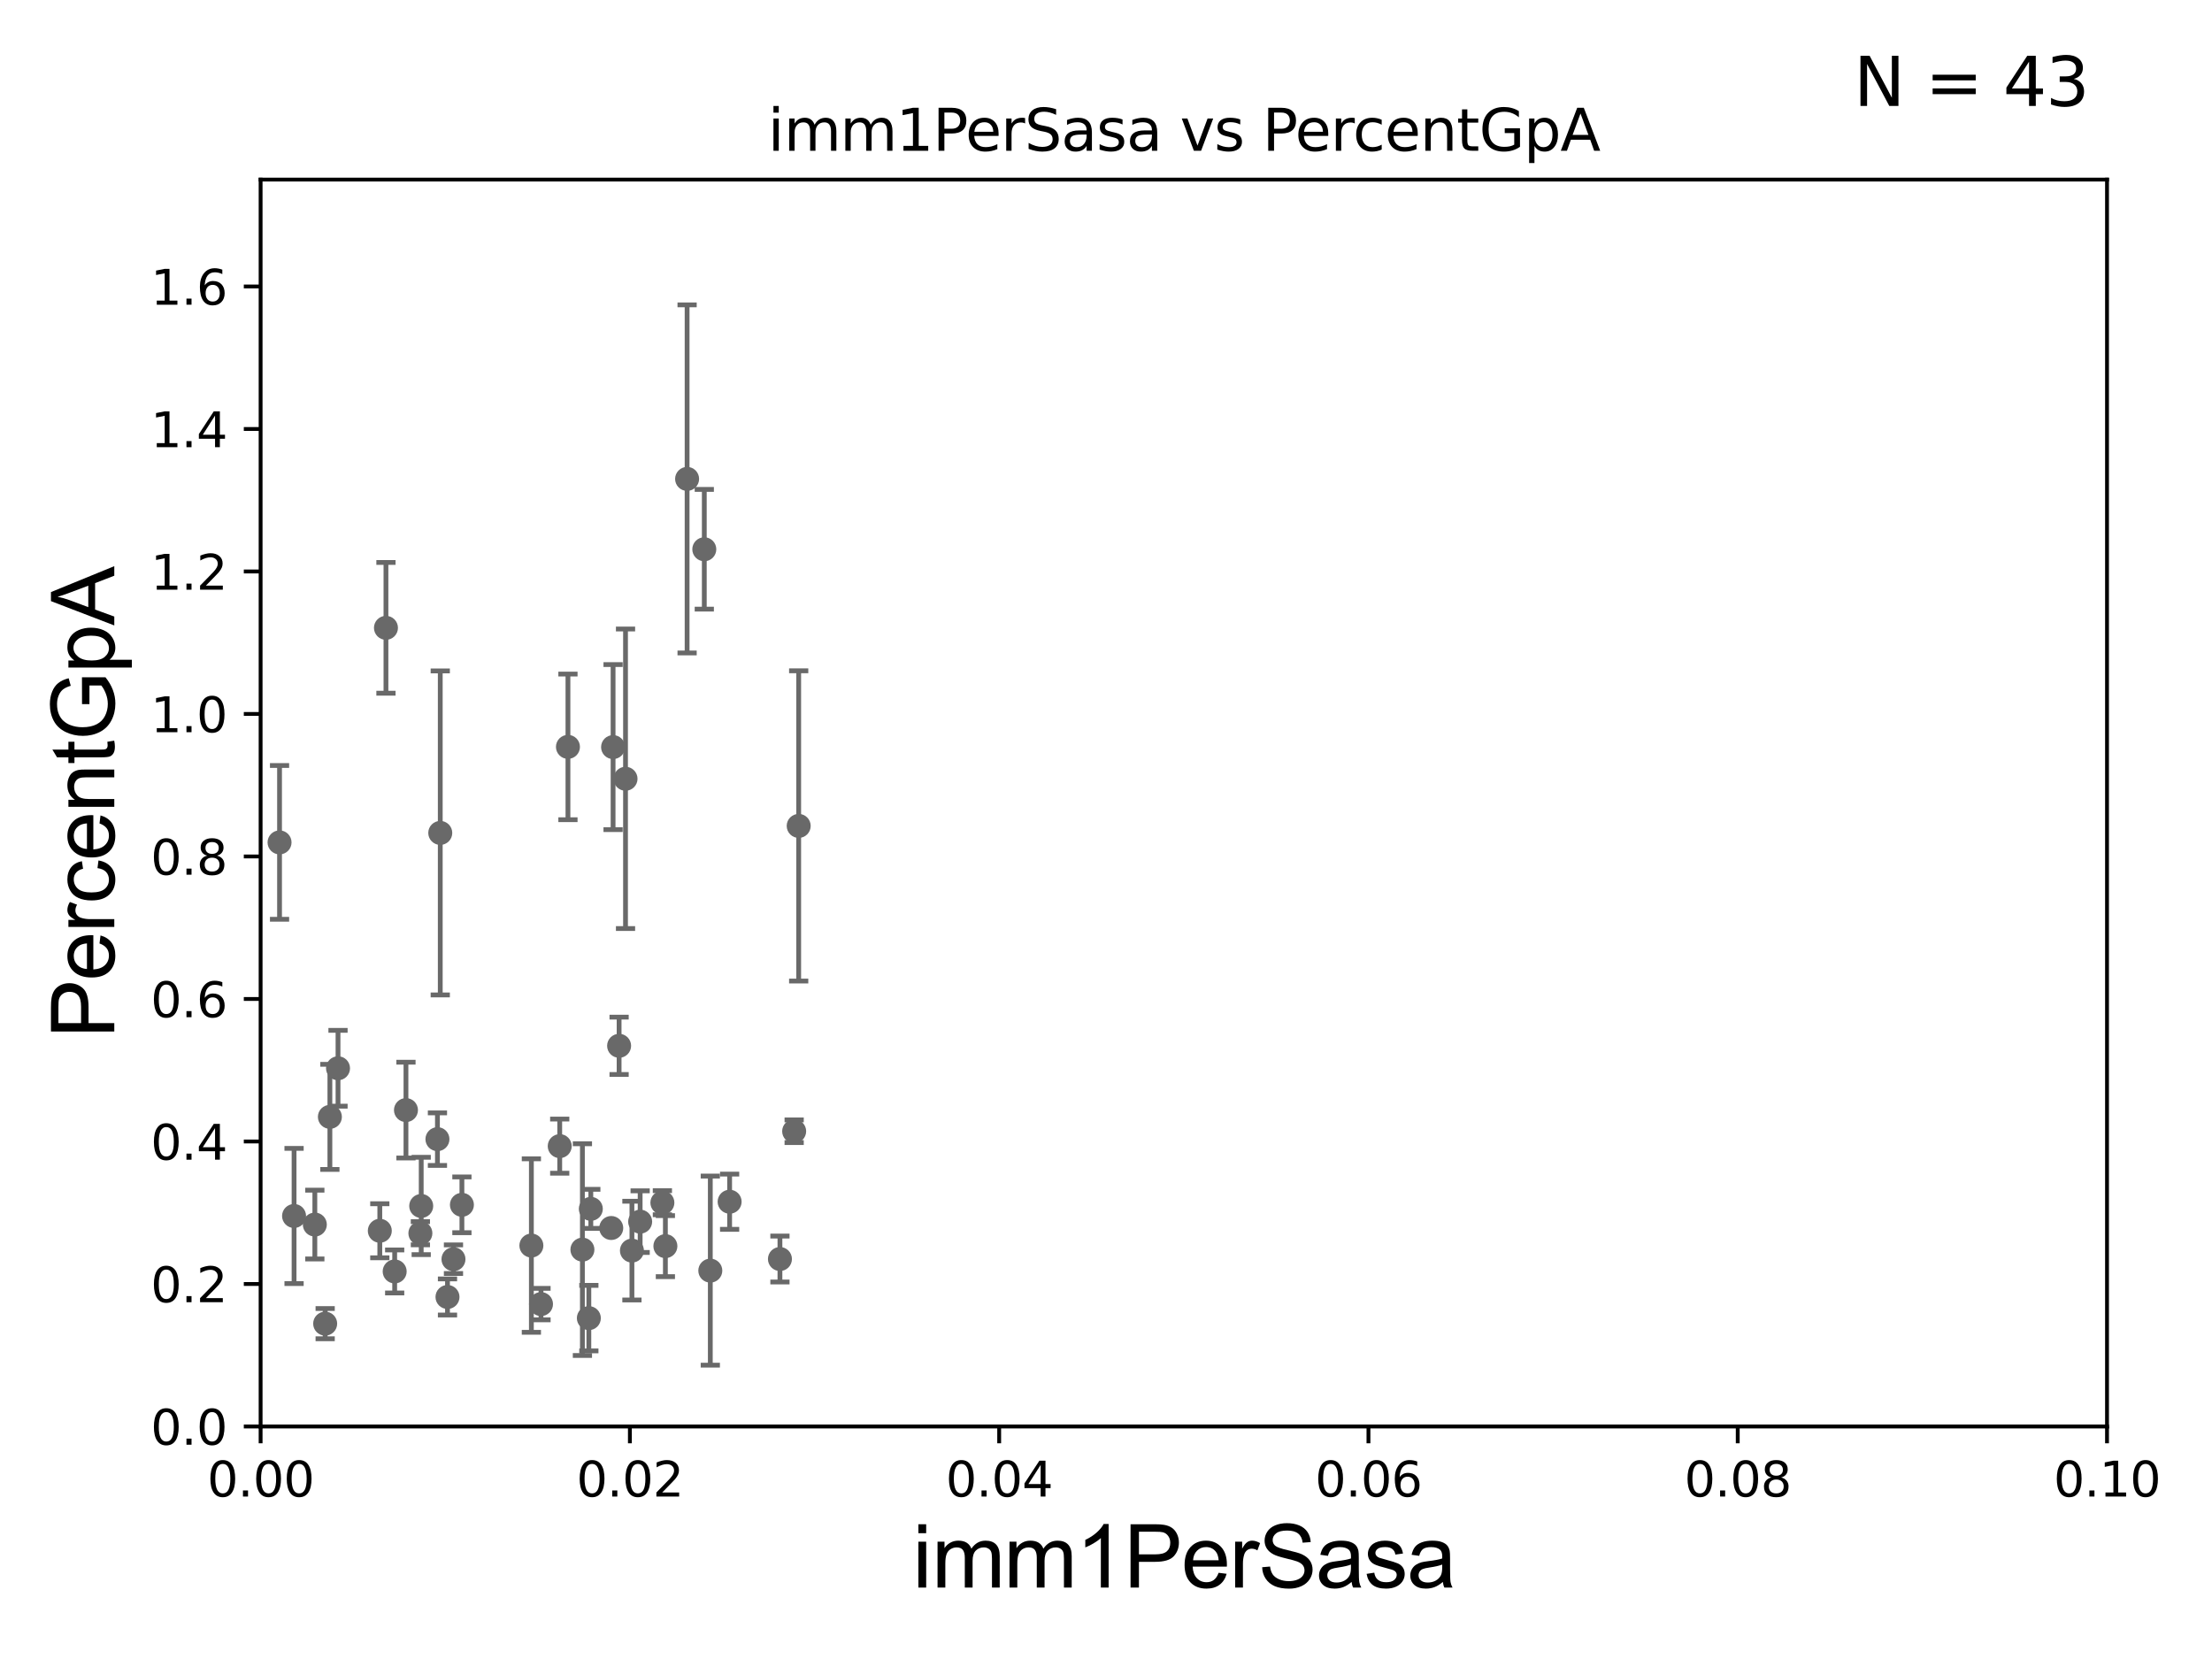 <?xml version="1.0" encoding="utf-8" standalone="no"?>
<!DOCTYPE svg PUBLIC "-//W3C//DTD SVG 1.1//EN"
  "http://www.w3.org/Graphics/SVG/1.1/DTD/svg11.dtd">
<svg xmlns:xlink="http://www.w3.org/1999/xlink" width="460.8pt" height="345.6pt" viewBox="0 0 460.8 345.6" xmlns="http://www.w3.org/2000/svg" version="1.1">
 <defs>
  <style type="text/css">*{stroke-linejoin: round; stroke-linecap: butt}</style>
 </defs>
 <g id="figure_1">
  <g id="patch_1">
   <path d="M 0 345.6 
L 460.8 345.6 
L 460.8 0 
L 0 0 
z
" style="fill: #ffffff"/>
  </g>
  <g id="axes_1">
   <g id="patch_2">
    <path d="M 54.29 297.16 
L 438.93 297.16 
L 438.93 37.411 
L 54.29 37.411 
z
" style="fill: #ffffff"/>
   </g>
   <g id="PathCollection_1">
    <defs>
     <path id="mb1d4ab4e00" d="M 0 1.118 
C 0.297 1.118 0.581 1 0.791 0.791 
C 1 0.581 1.118 0.297 1.118 0 
C 1.118 -0.297 1 -0.581 0.791 -0.791 
C 0.581 -1 0.297 -1.118 0 -1.118 
C -0.297 -1.118 -0.581 -1 -0.791 -0.791 
C -1 -0.581 -1.118 -0.297 -1.118 0 
C -1.118 0.297 -1 0.581 -0.791 0.791 
C -0.581 1 -0.297 1.118 0 1.118 
z
" style="stroke: #696969"/>
    </defs>
    <g clip-path="url(#pc203c1e7f9)">
     <use xlink:href="#mb1d4ab4e00" x="91.714" y="173.512" style="fill: #696969; stroke: #696969"/>
     <use xlink:href="#mb1d4ab4e00" x="58.234" y="175.487" style="fill: #696969; stroke: #696969"/>
     <use xlink:href="#mb1d4ab4e00" x="121.327" y="260.32" style="fill: #696969; stroke: #696969"/>
     <use xlink:href="#mb1d4ab4e00" x="166.382" y="172.053" style="fill: #696969; stroke: #696969"/>
     <use xlink:href="#mb1d4ab4e00" x="147.97" y="264.694" style="fill: #696969; stroke: #696969"/>
     <use xlink:href="#mb1d4ab4e00" x="146.718" y="114.422" style="fill: #696969; stroke: #696969"/>
     <use xlink:href="#mb1d4ab4e00" x="128.971" y="217.86" style="fill: #696969; stroke: #696969"/>
     <use xlink:href="#mb1d4ab4e00" x="118.314" y="155.588" style="fill: #696969; stroke: #696969"/>
     <use xlink:href="#mb1d4ab4e00" x="35.054" y="253.712" style="fill: #696969; stroke: #696969"/>
     <use xlink:href="#mb1d4ab4e00" x="133.355" y="254.49" style="fill: #696969; stroke: #696969"/>
     <use xlink:href="#mb1d4ab4e00" x="84.57" y="231.252" style="fill: #696969; stroke: #696969"/>
     <use xlink:href="#mb1d4ab4e00" x="65.586" y="255.099" style="fill: #696969; stroke: #696969"/>
     <use xlink:href="#mb1d4ab4e00" x="61.259" y="253.311" style="fill: #696969; stroke: #696969"/>
     <use xlink:href="#mb1d4ab4e00" x="122.669" y="274.59" style="fill: #696969; stroke: #696969"/>
     <use xlink:href="#mb1d4ab4e00" x="67.738" y="275.738" style="fill: #696969; stroke: #696969"/>
     <use xlink:href="#mb1d4ab4e00" x="91.127" y="237.308" style="fill: #696969; stroke: #696969"/>
     <use xlink:href="#mb1d4ab4e00" x="112.7" y="271.666" style="fill: #696969; stroke: #696969"/>
     <use xlink:href="#mb1d4ab4e00" x="93.222" y="270.186" style="fill: #696969; stroke: #696969"/>
     <use xlink:href="#mb1d4ab4e00" x="96.224" y="250.985" style="fill: #696969; stroke: #696969"/>
     <use xlink:href="#mb1d4ab4e00" x="82.218" y="264.864" style="fill: #696969; stroke: #696969"/>
     <use xlink:href="#mb1d4ab4e00" x="79.12" y="256.392" style="fill: #696969; stroke: #696969"/>
     <use xlink:href="#mb1d4ab4e00" x="80.401" y="130.79" style="fill: #696969; stroke: #696969"/>
     <use xlink:href="#mb1d4ab4e00" x="52.073" y="259.063" style="fill: #696969; stroke: #696969"/>
     <use xlink:href="#mb1d4ab4e00" x="70.415" y="222.539" style="fill: #696969; stroke: #696969"/>
     <use xlink:href="#mb1d4ab4e00" x="127.332" y="255.815" style="fill: #696969; stroke: #696969"/>
     <use xlink:href="#mb1d4ab4e00" x="127.716" y="155.633" style="fill: #696969; stroke: #696969"/>
     <use xlink:href="#mb1d4ab4e00" x="131.642" y="260.523" style="fill: #696969; stroke: #696969"/>
     <use xlink:href="#mb1d4ab4e00" x="68.721" y="232.664" style="fill: #696969; stroke: #696969"/>
     <use xlink:href="#mb1d4ab4e00" x="46.102" y="181.837" style="fill: #696969; stroke: #696969"/>
     <use xlink:href="#mb1d4ab4e00" x="116.601" y="238.759" style="fill: #696969; stroke: #696969"/>
     <use xlink:href="#mb1d4ab4e00" x="138.612" y="259.591" style="fill: #696969; stroke: #696969"/>
     <use xlink:href="#mb1d4ab4e00" x="130.308" y="162.23" style="fill: #696969; stroke: #696969"/>
     <use xlink:href="#mb1d4ab4e00" x="143.136" y="99.765" style="fill: #696969; stroke: #696969"/>
     <use xlink:href="#mb1d4ab4e00" x="110.696" y="259.471" style="fill: #696969; stroke: #696969"/>
     <use xlink:href="#mb1d4ab4e00" x="151.994" y="250.341" style="fill: #696969; stroke: #696969"/>
     <use xlink:href="#mb1d4ab4e00" x="44.759" y="135.341" style="fill: #696969; stroke: #696969"/>
     <use xlink:href="#mb1d4ab4e00" x="87.746" y="251.225" style="fill: #696969; stroke: #696969"/>
     <use xlink:href="#mb1d4ab4e00" x="87.574" y="256.906" style="fill: #696969; stroke: #696969"/>
     <use xlink:href="#mb1d4ab4e00" x="165.438" y="235.66" style="fill: #696969; stroke: #696969"/>
     <use xlink:href="#mb1d4ab4e00" x="123.078" y="251.827" style="fill: #696969; stroke: #696969"/>
     <use xlink:href="#mb1d4ab4e00" x="94.467" y="262.313" style="fill: #696969; stroke: #696969"/>
     <use xlink:href="#mb1d4ab4e00" x="162.476" y="262.277" style="fill: #696969; stroke: #696969"/>
     <use xlink:href="#mb1d4ab4e00" x="137.987" y="250.544" style="fill: #696969; stroke: #696969"/>
    </g>
   </g>
   <g id="matplotlib.axis_1">
    <g id="xtick_1">
     <g id="line2d_1">
      <defs>
       <path id="mc027b5926c" d="M 0 0 
L 0 3.5 
" style="stroke: #000000; stroke-width: 0.8"/>
      </defs>
      <g>
       <use xlink:href="#mc027b5926c" x="54.29" y="297.16" style="stroke: #000000; stroke-width: 0.8"/>
      </g>
     </g>
     <g id="text_1">
      <!-- 0.00 -->
      <g transform="translate(43.157 311.758)scale(0.1 -0.1)">
       <defs>
        <path id="DejaVuSans-30" d="M 2034 4250 
Q 1547 4250 1301 3770 
Q 1056 3291 1056 2328 
Q 1056 1369 1301 889 
Q 1547 409 2034 409 
Q 2525 409 2770 889 
Q 3016 1369 3016 2328 
Q 3016 3291 2770 3770 
Q 2525 4250 2034 4250 
z
M 2034 4750 
Q 2819 4750 3233 4129 
Q 3647 3509 3647 2328 
Q 3647 1150 3233 529 
Q 2819 -91 2034 -91 
Q 1250 -91 836 529 
Q 422 1150 422 2328 
Q 422 3509 836 4129 
Q 1250 4750 2034 4750 
z
" transform="scale(0.016)"/>
        <path id="DejaVuSans-2e" d="M 684 794 
L 1344 794 
L 1344 0 
L 684 0 
L 684 794 
z
" transform="scale(0.016)"/>
       </defs>
       <use xlink:href="#DejaVuSans-30"/>
       <use xlink:href="#DejaVuSans-2e" x="63.623"/>
       <use xlink:href="#DejaVuSans-30" x="95.41"/>
       <use xlink:href="#DejaVuSans-30" x="159.033"/>
      </g>
     </g>
    </g>
    <g id="xtick_2">
     <g id="line2d_2">
      <g>
       <use xlink:href="#mc027b5926c" x="131.218" y="297.16" style="stroke: #000000; stroke-width: 0.8"/>
      </g>
     </g>
     <g id="text_2">
      <!-- 0.02 -->
      <g transform="translate(120.085 311.758)scale(0.1 -0.1)">
       <defs>
        <path id="DejaVuSans-32" d="M 1228 531 
L 3431 531 
L 3431 0 
L 469 0 
L 469 531 
Q 828 903 1448 1529 
Q 2069 2156 2228 2338 
Q 2531 2678 2651 2914 
Q 2772 3150 2772 3378 
Q 2772 3750 2511 3984 
Q 2250 4219 1831 4219 
Q 1534 4219 1204 4116 
Q 875 4013 500 3803 
L 500 4441 
Q 881 4594 1212 4672 
Q 1544 4750 1819 4750 
Q 2544 4750 2975 4387 
Q 3406 4025 3406 3419 
Q 3406 3131 3298 2873 
Q 3191 2616 2906 2266 
Q 2828 2175 2409 1742 
Q 1991 1309 1228 531 
z
" transform="scale(0.016)"/>
       </defs>
       <use xlink:href="#DejaVuSans-30"/>
       <use xlink:href="#DejaVuSans-2e" x="63.623"/>
       <use xlink:href="#DejaVuSans-30" x="95.41"/>
       <use xlink:href="#DejaVuSans-32" x="159.033"/>
      </g>
     </g>
    </g>
    <g id="xtick_3">
     <g id="line2d_3">
      <g>
       <use xlink:href="#mc027b5926c" x="208.146" y="297.16" style="stroke: #000000; stroke-width: 0.8"/>
      </g>
     </g>
     <g id="text_3">
      <!-- 0.04 -->
      <g transform="translate(197.013 311.758)scale(0.1 -0.1)">
       <defs>
        <path id="DejaVuSans-34" d="M 2419 4116 
L 825 1625 
L 2419 1625 
L 2419 4116 
z
M 2253 4666 
L 3047 4666 
L 3047 1625 
L 3713 1625 
L 3713 1100 
L 3047 1100 
L 3047 0 
L 2419 0 
L 2419 1100 
L 313 1100 
L 313 1709 
L 2253 4666 
z
" transform="scale(0.016)"/>
       </defs>
       <use xlink:href="#DejaVuSans-30"/>
       <use xlink:href="#DejaVuSans-2e" x="63.623"/>
       <use xlink:href="#DejaVuSans-30" x="95.41"/>
       <use xlink:href="#DejaVuSans-34" x="159.033"/>
      </g>
     </g>
    </g>
    <g id="xtick_4">
     <g id="line2d_4">
      <g>
       <use xlink:href="#mc027b5926c" x="285.074" y="297.16" style="stroke: #000000; stroke-width: 0.8"/>
      </g>
     </g>
     <g id="text_4">
      <!-- 0.06 -->
      <g transform="translate(273.941 311.758)scale(0.1 -0.1)">
       <defs>
        <path id="DejaVuSans-36" d="M 2113 2584 
Q 1688 2584 1439 2293 
Q 1191 2003 1191 1497 
Q 1191 994 1439 701 
Q 1688 409 2113 409 
Q 2538 409 2786 701 
Q 3034 994 3034 1497 
Q 3034 2003 2786 2293 
Q 2538 2584 2113 2584 
z
M 3366 4563 
L 3366 3988 
Q 3128 4100 2886 4159 
Q 2644 4219 2406 4219 
Q 1781 4219 1451 3797 
Q 1122 3375 1075 2522 
Q 1259 2794 1537 2939 
Q 1816 3084 2150 3084 
Q 2853 3084 3261 2657 
Q 3669 2231 3669 1497 
Q 3669 778 3244 343 
Q 2819 -91 2113 -91 
Q 1303 -91 875 529 
Q 447 1150 447 2328 
Q 447 3434 972 4092 
Q 1497 4750 2381 4750 
Q 2619 4750 2861 4703 
Q 3103 4656 3366 4563 
z
" transform="scale(0.016)"/>
       </defs>
       <use xlink:href="#DejaVuSans-30"/>
       <use xlink:href="#DejaVuSans-2e" x="63.623"/>
       <use xlink:href="#DejaVuSans-30" x="95.41"/>
       <use xlink:href="#DejaVuSans-36" x="159.033"/>
      </g>
     </g>
    </g>
    <g id="xtick_5">
     <g id="line2d_5">
      <g>
       <use xlink:href="#mc027b5926c" x="362.002" y="297.16" style="stroke: #000000; stroke-width: 0.8"/>
      </g>
     </g>
     <g id="text_5">
      <!-- 0.08 -->
      <g transform="translate(350.869 311.758)scale(0.1 -0.1)">
       <defs>
        <path id="DejaVuSans-38" d="M 2034 2216 
Q 1584 2216 1326 1975 
Q 1069 1734 1069 1313 
Q 1069 891 1326 650 
Q 1584 409 2034 409 
Q 2484 409 2743 651 
Q 3003 894 3003 1313 
Q 3003 1734 2745 1975 
Q 2488 2216 2034 2216 
z
M 1403 2484 
Q 997 2584 770 2862 
Q 544 3141 544 3541 
Q 544 4100 942 4425 
Q 1341 4750 2034 4750 
Q 2731 4750 3128 4425 
Q 3525 4100 3525 3541 
Q 3525 3141 3298 2862 
Q 3072 2584 2669 2484 
Q 3125 2378 3379 2068 
Q 3634 1759 3634 1313 
Q 3634 634 3220 271 
Q 2806 -91 2034 -91 
Q 1263 -91 848 271 
Q 434 634 434 1313 
Q 434 1759 690 2068 
Q 947 2378 1403 2484 
z
M 1172 3481 
Q 1172 3119 1398 2916 
Q 1625 2713 2034 2713 
Q 2441 2713 2670 2916 
Q 2900 3119 2900 3481 
Q 2900 3844 2670 4047 
Q 2441 4250 2034 4250 
Q 1625 4250 1398 4047 
Q 1172 3844 1172 3481 
z
" transform="scale(0.016)"/>
       </defs>
       <use xlink:href="#DejaVuSans-30"/>
       <use xlink:href="#DejaVuSans-2e" x="63.623"/>
       <use xlink:href="#DejaVuSans-30" x="95.41"/>
       <use xlink:href="#DejaVuSans-38" x="159.033"/>
      </g>
     </g>
    </g>
    <g id="xtick_6">
     <g id="line2d_6">
      <g>
       <use xlink:href="#mc027b5926c" x="438.93" y="297.16" style="stroke: #000000; stroke-width: 0.8"/>
      </g>
     </g>
     <g id="text_6">
      <!-- 0.10 -->
      <g transform="translate(427.797 311.758)scale(0.1 -0.1)">
       <defs>
        <path id="DejaVuSans-31" d="M 794 531 
L 1825 531 
L 1825 4091 
L 703 3866 
L 703 4441 
L 1819 4666 
L 2450 4666 
L 2450 531 
L 3481 531 
L 3481 0 
L 794 0 
L 794 531 
z
" transform="scale(0.016)"/>
       </defs>
       <use xlink:href="#DejaVuSans-30"/>
       <use xlink:href="#DejaVuSans-2e" x="63.623"/>
       <use xlink:href="#DejaVuSans-31" x="95.41"/>
       <use xlink:href="#DejaVuSans-30" x="159.033"/>
      </g>
     </g>
    </g>
    <g id="text_7">
     <!-- imm1PerSasa -->
     <g transform="translate(190.094 330.722)scale(0.18 -0.18)">
      <defs>
       <path id="ArialMT-69" d="M 425 3934 
L 425 4581 
L 988 4581 
L 988 3934 
L 425 3934 
z
M 425 0 
L 425 3319 
L 988 3319 
L 988 0 
L 425 0 
z
" transform="scale(0.016)"/>
       <path id="ArialMT-6d" d="M 422 0 
L 422 3319 
L 925 3319 
L 925 2853 
Q 1081 3097 1340 3245 
Q 1600 3394 1931 3394 
Q 2300 3394 2536 3241 
Q 2772 3088 2869 2813 
Q 3263 3394 3894 3394 
Q 4388 3394 4653 3120 
Q 4919 2847 4919 2278 
L 4919 0 
L 4359 0 
L 4359 2091 
Q 4359 2428 4304 2576 
Q 4250 2725 4106 2815 
Q 3963 2906 3769 2906 
Q 3419 2906 3187 2673 
Q 2956 2441 2956 1928 
L 2956 0 
L 2394 0 
L 2394 2156 
Q 2394 2531 2256 2718 
Q 2119 2906 1806 2906 
Q 1569 2906 1367 2781 
Q 1166 2656 1075 2415 
Q 984 2175 984 1722 
L 984 0 
L 422 0 
z
" transform="scale(0.016)"/>
       <path id="ArialMT-31" d="M 2384 0 
L 1822 0 
L 1822 3584 
Q 1619 3391 1289 3197 
Q 959 3003 697 2906 
L 697 3450 
Q 1169 3672 1522 3987 
Q 1875 4303 2022 4600 
L 2384 4600 
L 2384 0 
z
" transform="scale(0.016)"/>
       <path id="ArialMT-50" d="M 494 0 
L 494 4581 
L 2222 4581 
Q 2678 4581 2919 4538 
Q 3256 4481 3484 4323 
Q 3713 4166 3852 3881 
Q 3991 3597 3991 3256 
Q 3991 2672 3619 2267 
Q 3247 1863 2275 1863 
L 1100 1863 
L 1100 0 
L 494 0 
z
M 1100 2403 
L 2284 2403 
Q 2872 2403 3119 2622 
Q 3366 2841 3366 3238 
Q 3366 3525 3220 3729 
Q 3075 3934 2838 4000 
Q 2684 4041 2272 4041 
L 1100 4041 
L 1100 2403 
z
" transform="scale(0.016)"/>
       <path id="ArialMT-65" d="M 2694 1069 
L 3275 997 
Q 3138 488 2766 206 
Q 2394 -75 1816 -75 
Q 1088 -75 661 373 
Q 234 822 234 1631 
Q 234 2469 665 2931 
Q 1097 3394 1784 3394 
Q 2450 3394 2872 2941 
Q 3294 2488 3294 1666 
Q 3294 1616 3291 1516 
L 816 1516 
Q 847 969 1125 678 
Q 1403 388 1819 388 
Q 2128 388 2347 550 
Q 2566 713 2694 1069 
z
M 847 1978 
L 2700 1978 
Q 2663 2397 2488 2606 
Q 2219 2931 1791 2931 
Q 1403 2931 1139 2672 
Q 875 2413 847 1978 
z
" transform="scale(0.016)"/>
       <path id="ArialMT-72" d="M 416 0 
L 416 3319 
L 922 3319 
L 922 2816 
Q 1116 3169 1280 3281 
Q 1444 3394 1641 3394 
Q 1925 3394 2219 3213 
L 2025 2691 
Q 1819 2813 1613 2813 
Q 1428 2813 1281 2702 
Q 1134 2591 1072 2394 
Q 978 2094 978 1738 
L 978 0 
L 416 0 
z
" transform="scale(0.016)"/>
       <path id="ArialMT-53" d="M 288 1472 
L 859 1522 
Q 900 1178 1048 958 
Q 1197 738 1509 602 
Q 1822 466 2213 466 
Q 2559 466 2825 569 
Q 3091 672 3220 851 
Q 3350 1031 3350 1244 
Q 3350 1459 3225 1620 
Q 3100 1781 2813 1891 
Q 2628 1963 1997 2114 
Q 1366 2266 1113 2400 
Q 784 2572 623 2826 
Q 463 3081 463 3397 
Q 463 3744 659 4045 
Q 856 4347 1234 4503 
Q 1613 4659 2075 4659 
Q 2584 4659 2973 4495 
Q 3363 4331 3572 4012 
Q 3781 3694 3797 3291 
L 3216 3247 
Q 3169 3681 2898 3903 
Q 2628 4125 2100 4125 
Q 1550 4125 1298 3923 
Q 1047 3722 1047 3438 
Q 1047 3191 1225 3031 
Q 1400 2872 2139 2705 
Q 2878 2538 3153 2413 
Q 3553 2228 3743 1945 
Q 3934 1663 3934 1294 
Q 3934 928 3725 604 
Q 3516 281 3123 101 
Q 2731 -78 2241 -78 
Q 1619 -78 1198 103 
Q 778 284 539 648 
Q 300 1013 288 1472 
z
" transform="scale(0.016)"/>
       <path id="ArialMT-61" d="M 2588 409 
Q 2275 144 1986 34 
Q 1697 -75 1366 -75 
Q 819 -75 525 192 
Q 231 459 231 875 
Q 231 1119 342 1320 
Q 453 1522 633 1644 
Q 813 1766 1038 1828 
Q 1203 1872 1538 1913 
Q 2219 1994 2541 2106 
Q 2544 2222 2544 2253 
Q 2544 2597 2384 2738 
Q 2169 2928 1744 2928 
Q 1347 2928 1158 2789 
Q 969 2650 878 2297 
L 328 2372 
Q 403 2725 575 2942 
Q 747 3159 1072 3276 
Q 1397 3394 1825 3394 
Q 2250 3394 2515 3294 
Q 2781 3194 2906 3042 
Q 3031 2891 3081 2659 
Q 3109 2516 3109 2141 
L 3109 1391 
Q 3109 606 3145 398 
Q 3181 191 3288 0 
L 2700 0 
Q 2613 175 2588 409 
z
M 2541 1666 
Q 2234 1541 1622 1453 
Q 1275 1403 1131 1340 
Q 988 1278 909 1158 
Q 831 1038 831 891 
Q 831 666 1001 516 
Q 1172 366 1500 366 
Q 1825 366 2078 508 
Q 2331 650 2450 897 
Q 2541 1088 2541 1459 
L 2541 1666 
z
" transform="scale(0.016)"/>
       <path id="ArialMT-73" d="M 197 991 
L 753 1078 
Q 800 744 1014 566 
Q 1228 388 1613 388 
Q 2000 388 2187 545 
Q 2375 703 2375 916 
Q 2375 1106 2209 1216 
Q 2094 1291 1634 1406 
Q 1016 1563 777 1677 
Q 538 1791 414 1992 
Q 291 2194 291 2438 
Q 291 2659 392 2848 
Q 494 3038 669 3163 
Q 800 3259 1026 3326 
Q 1253 3394 1513 3394 
Q 1903 3394 2198 3281 
Q 2494 3169 2634 2976 
Q 2775 2784 2828 2463 
L 2278 2388 
Q 2241 2644 2061 2787 
Q 1881 2931 1553 2931 
Q 1166 2931 1000 2803 
Q 834 2675 834 2503 
Q 834 2394 903 2306 
Q 972 2216 1119 2156 
Q 1203 2125 1616 2013 
Q 2213 1853 2448 1751 
Q 2684 1650 2818 1456 
Q 2953 1263 2953 975 
Q 2953 694 2789 445 
Q 2625 197 2315 61 
Q 2006 -75 1616 -75 
Q 969 -75 630 194 
Q 291 463 197 991 
z
" transform="scale(0.016)"/>
      </defs>
      <use xlink:href="#ArialMT-69"/>
      <use xlink:href="#ArialMT-6d" x="22.217"/>
      <use xlink:href="#ArialMT-6d" x="105.518"/>
      <use xlink:href="#ArialMT-31" x="188.818"/>
      <use xlink:href="#ArialMT-50" x="244.434"/>
      <use xlink:href="#ArialMT-65" x="311.133"/>
      <use xlink:href="#ArialMT-72" x="366.748"/>
      <use xlink:href="#ArialMT-53" x="400.049"/>
      <use xlink:href="#ArialMT-61" x="466.748"/>
      <use xlink:href="#ArialMT-73" x="522.363"/>
      <use xlink:href="#ArialMT-61" x="572.363"/>
     </g>
    </g>
   </g>
   <g id="matplotlib.axis_2">
    <g id="ytick_1">
     <g id="line2d_7">
      <defs>
       <path id="mdd7e64d6b5" d="M 0 0 
L -3.5 0 
" style="stroke: #000000; stroke-width: 0.8"/>
      </defs>
      <g>
       <use xlink:href="#mdd7e64d6b5" x="54.29" y="297.16" style="stroke: #000000; stroke-width: 0.8"/>
      </g>
     </g>
     <g id="text_8">
      <!-- 0.0 -->
      <g transform="translate(31.387 300.959)scale(0.1 -0.1)">
       <use xlink:href="#DejaVuSans-30"/>
       <use xlink:href="#DejaVuSans-2e" x="63.623"/>
       <use xlink:href="#DejaVuSans-30" x="95.41"/>
      </g>
     </g>
    </g>
    <g id="ytick_2">
     <g id="line2d_8">
      <g>
       <use xlink:href="#mdd7e64d6b5" x="54.29" y="267.474" style="stroke: #000000; stroke-width: 0.8"/>
      </g>
     </g>
     <g id="text_9">
      <!-- 0.2 -->
      <g transform="translate(31.387 271.274)scale(0.1 -0.1)">
       <use xlink:href="#DejaVuSans-30"/>
       <use xlink:href="#DejaVuSans-2e" x="63.623"/>
       <use xlink:href="#DejaVuSans-32" x="95.41"/>
      </g>
     </g>
    </g>
    <g id="ytick_3">
     <g id="line2d_9">
      <g>
       <use xlink:href="#mdd7e64d6b5" x="54.29" y="237.789" style="stroke: #000000; stroke-width: 0.8"/>
      </g>
     </g>
     <g id="text_10">
      <!-- 0.4 -->
      <g transform="translate(31.387 241.588)scale(0.1 -0.1)">
       <use xlink:href="#DejaVuSans-30"/>
       <use xlink:href="#DejaVuSans-2e" x="63.623"/>
       <use xlink:href="#DejaVuSans-34" x="95.41"/>
      </g>
     </g>
    </g>
    <g id="ytick_4">
     <g id="line2d_10">
      <g>
       <use xlink:href="#mdd7e64d6b5" x="54.29" y="208.103" style="stroke: #000000; stroke-width: 0.8"/>
      </g>
     </g>
     <g id="text_11">
      <!-- 0.6 -->
      <g transform="translate(31.387 211.902)scale(0.1 -0.1)">
       <use xlink:href="#DejaVuSans-30"/>
       <use xlink:href="#DejaVuSans-2e" x="63.623"/>
       <use xlink:href="#DejaVuSans-36" x="95.41"/>
      </g>
     </g>
    </g>
    <g id="ytick_5">
     <g id="line2d_11">
      <g>
       <use xlink:href="#mdd7e64d6b5" x="54.29" y="178.418" style="stroke: #000000; stroke-width: 0.8"/>
      </g>
     </g>
     <g id="text_12">
      <!-- 0.8 -->
      <g transform="translate(31.387 182.217)scale(0.1 -0.1)">
       <use xlink:href="#DejaVuSans-30"/>
       <use xlink:href="#DejaVuSans-2e" x="63.623"/>
       <use xlink:href="#DejaVuSans-38" x="95.41"/>
      </g>
     </g>
    </g>
    <g id="ytick_6">
     <g id="line2d_12">
      <g>
       <use xlink:href="#mdd7e64d6b5" x="54.29" y="148.732" style="stroke: #000000; stroke-width: 0.8"/>
      </g>
     </g>
     <g id="text_13">
      <!-- 1.0 -->
      <g transform="translate(31.387 152.531)scale(0.1 -0.1)">
       <use xlink:href="#DejaVuSans-31"/>
       <use xlink:href="#DejaVuSans-2e" x="63.623"/>
       <use xlink:href="#DejaVuSans-30" x="95.41"/>
      </g>
     </g>
    </g>
    <g id="ytick_7">
     <g id="line2d_13">
      <g>
       <use xlink:href="#mdd7e64d6b5" x="54.29" y="119.047" style="stroke: #000000; stroke-width: 0.8"/>
      </g>
     </g>
     <g id="text_14">
      <!-- 1.2 -->
      <g transform="translate(31.387 122.846)scale(0.1 -0.1)">
       <use xlink:href="#DejaVuSans-31"/>
       <use xlink:href="#DejaVuSans-2e" x="63.623"/>
       <use xlink:href="#DejaVuSans-32" x="95.41"/>
      </g>
     </g>
    </g>
    <g id="ytick_8">
     <g id="line2d_14">
      <g>
       <use xlink:href="#mdd7e64d6b5" x="54.29" y="89.361" style="stroke: #000000; stroke-width: 0.8"/>
      </g>
     </g>
     <g id="text_15">
      <!-- 1.4 -->
      <g transform="translate(31.387 93.16)scale(0.1 -0.1)">
       <use xlink:href="#DejaVuSans-31"/>
       <use xlink:href="#DejaVuSans-2e" x="63.623"/>
       <use xlink:href="#DejaVuSans-34" x="95.41"/>
      </g>
     </g>
    </g>
    <g id="ytick_9">
     <g id="line2d_15">
      <g>
       <use xlink:href="#mdd7e64d6b5" x="54.29" y="59.675" style="stroke: #000000; stroke-width: 0.8"/>
      </g>
     </g>
     <g id="text_16">
      <!-- 1.6 -->
      <g transform="translate(31.387 63.475)scale(0.1 -0.1)">
       <use xlink:href="#DejaVuSans-31"/>
       <use xlink:href="#DejaVuSans-2e" x="63.623"/>
       <use xlink:href="#DejaVuSans-36" x="95.41"/>
      </g>
     </g>
    </g>
    <g id="text_17">
     <!-- PercentGpA -->
     <g transform="translate(23.809 216.309)rotate(-90)scale(0.18 -0.18)">
      <defs>
       <path id="ArialMT-63" d="M 2588 1216 
L 3141 1144 
Q 3050 572 2676 248 
Q 2303 -75 1759 -75 
Q 1078 -75 664 370 
Q 250 816 250 1647 
Q 250 2184 428 2587 
Q 606 2991 970 3192 
Q 1334 3394 1763 3394 
Q 2303 3394 2647 3120 
Q 2991 2847 3088 2344 
L 2541 2259 
Q 2463 2594 2264 2762 
Q 2066 2931 1784 2931 
Q 1359 2931 1093 2626 
Q 828 2322 828 1663 
Q 828 994 1084 691 
Q 1341 388 1753 388 
Q 2084 388 2306 591 
Q 2528 794 2588 1216 
z
" transform="scale(0.016)"/>
       <path id="ArialMT-6e" d="M 422 0 
L 422 3319 
L 928 3319 
L 928 2847 
Q 1294 3394 1984 3394 
Q 2284 3394 2536 3286 
Q 2788 3178 2913 3003 
Q 3038 2828 3088 2588 
Q 3119 2431 3119 2041 
L 3119 0 
L 2556 0 
L 2556 2019 
Q 2556 2363 2490 2533 
Q 2425 2703 2258 2804 
Q 2091 2906 1866 2906 
Q 1506 2906 1245 2678 
Q 984 2450 984 1813 
L 984 0 
L 422 0 
z
" transform="scale(0.016)"/>
       <path id="ArialMT-74" d="M 1650 503 
L 1731 6 
Q 1494 -44 1306 -44 
Q 1000 -44 831 53 
Q 663 150 594 308 
Q 525 466 525 972 
L 525 2881 
L 113 2881 
L 113 3319 
L 525 3319 
L 525 4141 
L 1084 4478 
L 1084 3319 
L 1650 3319 
L 1650 2881 
L 1084 2881 
L 1084 941 
Q 1084 700 1114 631 
Q 1144 563 1211 522 
Q 1278 481 1403 481 
Q 1497 481 1650 503 
z
" transform="scale(0.016)"/>
       <path id="ArialMT-47" d="M 2638 1797 
L 2638 2334 
L 4578 2338 
L 4578 638 
Q 4131 281 3656 101 
Q 3181 -78 2681 -78 
Q 2006 -78 1454 211 
Q 903 500 622 1047 
Q 341 1594 341 2269 
Q 341 2938 620 3517 
Q 900 4097 1425 4378 
Q 1950 4659 2634 4659 
Q 3131 4659 3532 4498 
Q 3934 4338 4162 4050 
Q 4391 3763 4509 3300 
L 3963 3150 
Q 3859 3500 3706 3700 
Q 3553 3900 3268 4020 
Q 2984 4141 2638 4141 
Q 2222 4141 1919 4014 
Q 1616 3888 1430 3681 
Q 1244 3475 1141 3228 
Q 966 2803 966 2306 
Q 966 1694 1177 1281 
Q 1388 869 1791 669 
Q 2194 469 2647 469 
Q 3041 469 3416 620 
Q 3791 772 3984 944 
L 3984 1797 
L 2638 1797 
z
" transform="scale(0.016)"/>
       <path id="ArialMT-70" d="M 422 -1272 
L 422 3319 
L 934 3319 
L 934 2888 
Q 1116 3141 1344 3267 
Q 1572 3394 1897 3394 
Q 2322 3394 2647 3175 
Q 2972 2956 3137 2557 
Q 3303 2159 3303 1684 
Q 3303 1175 3120 767 
Q 2938 359 2589 142 
Q 2241 -75 1856 -75 
Q 1575 -75 1351 44 
Q 1128 163 984 344 
L 984 -1272 
L 422 -1272 
z
M 931 1641 
Q 931 1000 1190 694 
Q 1450 388 1819 388 
Q 2194 388 2461 705 
Q 2728 1022 2728 1688 
Q 2728 2322 2467 2637 
Q 2206 2953 1844 2953 
Q 1484 2953 1207 2617 
Q 931 2281 931 1641 
z
" transform="scale(0.016)"/>
       <path id="ArialMT-41" d="M -9 0 
L 1750 4581 
L 2403 4581 
L 4278 0 
L 3588 0 
L 3053 1388 
L 1138 1388 
L 634 0 
L -9 0 
z
M 1313 1881 
L 2866 1881 
L 2388 3150 
Q 2169 3728 2063 4100 
Q 1975 3659 1816 3225 
L 1313 1881 
z
" transform="scale(0.016)"/>
      </defs>
      <use xlink:href="#ArialMT-50"/>
      <use xlink:href="#ArialMT-65" x="66.699"/>
      <use xlink:href="#ArialMT-72" x="122.314"/>
      <use xlink:href="#ArialMT-63" x="155.615"/>
      <use xlink:href="#ArialMT-65" x="205.615"/>
      <use xlink:href="#ArialMT-6e" x="261.23"/>
      <use xlink:href="#ArialMT-74" x="316.846"/>
      <use xlink:href="#ArialMT-47" x="344.629"/>
      <use xlink:href="#ArialMT-70" x="422.412"/>
      <use xlink:href="#ArialMT-41" x="478.027"/>
     </g>
    </g>
   </g>
   <g id="LineCollection_1">
    <path d="M 91.714 207.261 
L 91.714 139.763 
" clip-path="url(#pc203c1e7f9)" style="fill: none; stroke: #696969"/>
    <path d="M 58.234 191.506 
L 58.234 159.469 
" clip-path="url(#pc203c1e7f9)" style="fill: none; stroke: #696969"/>
    <path d="M 121.327 282.376 
L 121.327 238.264 
" clip-path="url(#pc203c1e7f9)" style="fill: none; stroke: #696969"/>
    <path d="M 166.382 204.366 
L 166.382 139.74 
" clip-path="url(#pc203c1e7f9)" style="fill: none; stroke: #696969"/>
    <path d="M 147.97 284.389 
L 147.97 244.998 
" clip-path="url(#pc203c1e7f9)" style="fill: none; stroke: #696969"/>
    <path d="M 146.718 126.892 
L 146.718 101.952 
" clip-path="url(#pc203c1e7f9)" style="fill: none; stroke: #696969"/>
    <path d="M 128.971 223.832 
L 128.971 211.887 
" clip-path="url(#pc203c1e7f9)" style="fill: none; stroke: #696969"/>
    <path d="M 118.314 170.757 
L 118.314 140.42 
" clip-path="url(#pc203c1e7f9)" style="fill: none; stroke: #696969"/>
    <path d="M 35.054 261.121 
L 35.054 246.304 
" clip-path="url(#pc203c1e7f9)" style="fill: none; stroke: #696969"/>
    <path d="M 133.355 260.911 
L 133.355 248.07 
" clip-path="url(#pc203c1e7f9)" style="fill: none; stroke: #696969"/>
    <path d="M 84.57 241.229 
L 84.57 221.274 
" clip-path="url(#pc203c1e7f9)" style="fill: none; stroke: #696969"/>
    <path d="M 65.586 262.262 
L 65.586 247.936 
" clip-path="url(#pc203c1e7f9)" style="fill: none; stroke: #696969"/>
    <path d="M 61.259 267.391 
L 61.259 239.231 
" clip-path="url(#pc203c1e7f9)" style="fill: none; stroke: #696969"/>
    <path d="M 122.669 281.415 
L 122.669 267.766 
" clip-path="url(#pc203c1e7f9)" style="fill: none; stroke: #696969"/>
    <path d="M 67.738 278.889 
L 67.738 272.587 
" clip-path="url(#pc203c1e7f9)" style="fill: none; stroke: #696969"/>
    <path d="M 91.127 242.78 
L 91.127 231.835 
" clip-path="url(#pc203c1e7f9)" style="fill: none; stroke: #696969"/>
    <path d="M 112.7 274.942 
L 112.7 268.39 
" clip-path="url(#pc203c1e7f9)" style="fill: none; stroke: #696969"/>
    <path d="M 93.222 273.946 
L 93.222 266.425 
" clip-path="url(#pc203c1e7f9)" style="fill: none; stroke: #696969"/>
    <path d="M 96.224 256.796 
L 96.224 245.173 
" clip-path="url(#pc203c1e7f9)" style="fill: none; stroke: #696969"/>
    <path d="M 82.218 269.343 
L 82.218 260.385 
" clip-path="url(#pc203c1e7f9)" style="fill: none; stroke: #696969"/>
    <path d="M 79.12 262.024 
L 79.12 250.76 
" clip-path="url(#pc203c1e7f9)" style="fill: none; stroke: #696969"/>
    <path d="M 80.401 144.41 
L 80.401 117.171 
" clip-path="url(#pc203c1e7f9)" style="fill: none; stroke: #696969"/>
    <path d="M 52.073 265.967 
L 52.073 252.159 
" clip-path="url(#pc203c1e7f9)" style="fill: none; stroke: #696969"/>
    <path d="M 70.415 230.436 
L 70.415 214.641 
" clip-path="url(#pc203c1e7f9)" style="fill: none; stroke: #696969"/>
    <path d="M 127.332 256.756 
L 127.332 254.874 
" clip-path="url(#pc203c1e7f9)" style="fill: none; stroke: #696969"/>
    <path d="M 127.716 172.826 
L 127.716 138.441 
" clip-path="url(#pc203c1e7f9)" style="fill: none; stroke: #696969"/>
    <path d="M 131.642 270.806 
L 131.642 250.24 
" clip-path="url(#pc203c1e7f9)" style="fill: none; stroke: #696969"/>
    <path d="M 68.721 243.612 
L 68.721 221.716 
" clip-path="url(#pc203c1e7f9)" style="fill: none; stroke: #696969"/>
    <path d="M 46.102 192.225 
L 46.102 171.449 
" clip-path="url(#pc203c1e7f9)" style="fill: none; stroke: #696969"/>
    <path d="M 116.601 244.398 
L 116.601 233.12 
" clip-path="url(#pc203c1e7f9)" style="fill: none; stroke: #696969"/>
    <path d="M 138.612 265.948 
L 138.612 253.234 
" clip-path="url(#pc203c1e7f9)" style="fill: none; stroke: #696969"/>
    <path d="M 130.308 193.428 
L 130.308 131.032 
" clip-path="url(#pc203c1e7f9)" style="fill: none; stroke: #696969"/>
    <path d="M 143.136 136.021 
L 143.136 63.509 
" clip-path="url(#pc203c1e7f9)" style="fill: none; stroke: #696969"/>
    <path d="M 110.696 277.542 
L 110.696 241.4 
" clip-path="url(#pc203c1e7f9)" style="fill: none; stroke: #696969"/>
    <path d="M 151.994 256.094 
L 151.994 244.587 
" clip-path="url(#pc203c1e7f9)" style="fill: none; stroke: #696969"/>
    <path d="M 44.759 152.589 
L 44.759 118.093 
" clip-path="url(#pc203c1e7f9)" style="fill: none; stroke: #696969"/>
    <path d="M 87.746 261.363 
L 87.746 241.087 
" clip-path="url(#pc203c1e7f9)" style="fill: none; stroke: #696969"/>
    <path d="M 87.574 259.318 
L 87.574 254.494 
" clip-path="url(#pc203c1e7f9)" style="fill: none; stroke: #696969"/>
    <path d="M 165.438 238.02 
L 165.438 233.299 
" clip-path="url(#pc203c1e7f9)" style="fill: none; stroke: #696969"/>
    <path d="M 123.078 255.896 
L 123.078 247.759 
" clip-path="url(#pc203c1e7f9)" style="fill: none; stroke: #696969"/>
    <path d="M 94.467 265.289 
L 94.467 259.336 
" clip-path="url(#pc203c1e7f9)" style="fill: none; stroke: #696969"/>
    <path d="M 162.476 267.06 
L 162.476 257.494 
" clip-path="url(#pc203c1e7f9)" style="fill: none; stroke: #696969"/>
    <path d="M 137.987 253.049 
L 137.987 248.039 
" clip-path="url(#pc203c1e7f9)" style="fill: none; stroke: #696969"/>
   </g>
   <g id="line2d_16">
    <defs>
     <path id="m4382da0df7" d="M 2 0 
L -2 -0 
" style="stroke: #696969"/>
    </defs>
    <g clip-path="url(#pc203c1e7f9)">
     <use xlink:href="#m4382da0df7" x="91.714" y="207.261" style="fill: #696969; stroke: #696969"/>
     <use xlink:href="#m4382da0df7" x="58.234" y="191.506" style="fill: #696969; stroke: #696969"/>
     <use xlink:href="#m4382da0df7" x="121.327" y="282.376" style="fill: #696969; stroke: #696969"/>
     <use xlink:href="#m4382da0df7" x="166.382" y="204.366" style="fill: #696969; stroke: #696969"/>
     <use xlink:href="#m4382da0df7" x="147.97" y="284.389" style="fill: #696969; stroke: #696969"/>
     <use xlink:href="#m4382da0df7" x="146.718" y="126.892" style="fill: #696969; stroke: #696969"/>
     <use xlink:href="#m4382da0df7" x="128.971" y="223.832" style="fill: #696969; stroke: #696969"/>
     <use xlink:href="#m4382da0df7" x="118.314" y="170.757" style="fill: #696969; stroke: #696969"/>
     <use xlink:href="#m4382da0df7" x="35.054" y="261.121" style="fill: #696969; stroke: #696969"/>
     <use xlink:href="#m4382da0df7" x="133.355" y="260.911" style="fill: #696969; stroke: #696969"/>
     <use xlink:href="#m4382da0df7" x="84.57" y="241.229" style="fill: #696969; stroke: #696969"/>
     <use xlink:href="#m4382da0df7" x="65.586" y="262.262" style="fill: #696969; stroke: #696969"/>
     <use xlink:href="#m4382da0df7" x="61.259" y="267.391" style="fill: #696969; stroke: #696969"/>
     <use xlink:href="#m4382da0df7" x="122.669" y="281.415" style="fill: #696969; stroke: #696969"/>
     <use xlink:href="#m4382da0df7" x="67.738" y="278.889" style="fill: #696969; stroke: #696969"/>
     <use xlink:href="#m4382da0df7" x="91.127" y="242.78" style="fill: #696969; stroke: #696969"/>
     <use xlink:href="#m4382da0df7" x="112.7" y="274.942" style="fill: #696969; stroke: #696969"/>
     <use xlink:href="#m4382da0df7" x="93.222" y="273.946" style="fill: #696969; stroke: #696969"/>
     <use xlink:href="#m4382da0df7" x="96.224" y="256.796" style="fill: #696969; stroke: #696969"/>
     <use xlink:href="#m4382da0df7" x="82.218" y="269.343" style="fill: #696969; stroke: #696969"/>
     <use xlink:href="#m4382da0df7" x="79.12" y="262.024" style="fill: #696969; stroke: #696969"/>
     <use xlink:href="#m4382da0df7" x="80.401" y="144.41" style="fill: #696969; stroke: #696969"/>
     <use xlink:href="#m4382da0df7" x="52.073" y="265.967" style="fill: #696969; stroke: #696969"/>
     <use xlink:href="#m4382da0df7" x="70.415" y="230.436" style="fill: #696969; stroke: #696969"/>
     <use xlink:href="#m4382da0df7" x="127.332" y="256.756" style="fill: #696969; stroke: #696969"/>
     <use xlink:href="#m4382da0df7" x="127.716" y="172.826" style="fill: #696969; stroke: #696969"/>
     <use xlink:href="#m4382da0df7" x="131.642" y="270.806" style="fill: #696969; stroke: #696969"/>
     <use xlink:href="#m4382da0df7" x="68.721" y="243.612" style="fill: #696969; stroke: #696969"/>
     <use xlink:href="#m4382da0df7" x="46.102" y="192.225" style="fill: #696969; stroke: #696969"/>
     <use xlink:href="#m4382da0df7" x="116.601" y="244.398" style="fill: #696969; stroke: #696969"/>
     <use xlink:href="#m4382da0df7" x="138.612" y="265.948" style="fill: #696969; stroke: #696969"/>
     <use xlink:href="#m4382da0df7" x="130.308" y="193.428" style="fill: #696969; stroke: #696969"/>
     <use xlink:href="#m4382da0df7" x="143.136" y="136.021" style="fill: #696969; stroke: #696969"/>
     <use xlink:href="#m4382da0df7" x="110.696" y="277.542" style="fill: #696969; stroke: #696969"/>
     <use xlink:href="#m4382da0df7" x="151.994" y="256.094" style="fill: #696969; stroke: #696969"/>
     <use xlink:href="#m4382da0df7" x="44.759" y="152.589" style="fill: #696969; stroke: #696969"/>
     <use xlink:href="#m4382da0df7" x="87.746" y="261.363" style="fill: #696969; stroke: #696969"/>
     <use xlink:href="#m4382da0df7" x="87.574" y="259.318" style="fill: #696969; stroke: #696969"/>
     <use xlink:href="#m4382da0df7" x="165.438" y="238.02" style="fill: #696969; stroke: #696969"/>
     <use xlink:href="#m4382da0df7" x="123.078" y="255.896" style="fill: #696969; stroke: #696969"/>
     <use xlink:href="#m4382da0df7" x="94.467" y="265.289" style="fill: #696969; stroke: #696969"/>
     <use xlink:href="#m4382da0df7" x="162.476" y="267.06" style="fill: #696969; stroke: #696969"/>
     <use xlink:href="#m4382da0df7" x="137.987" y="253.049" style="fill: #696969; stroke: #696969"/>
    </g>
   </g>
   <g id="line2d_17">
    <g clip-path="url(#pc203c1e7f9)">
     <use xlink:href="#m4382da0df7" x="91.714" y="139.763" style="fill: #696969; stroke: #696969"/>
     <use xlink:href="#m4382da0df7" x="58.234" y="159.469" style="fill: #696969; stroke: #696969"/>
     <use xlink:href="#m4382da0df7" x="121.327" y="238.264" style="fill: #696969; stroke: #696969"/>
     <use xlink:href="#m4382da0df7" x="166.382" y="139.74" style="fill: #696969; stroke: #696969"/>
     <use xlink:href="#m4382da0df7" x="147.97" y="244.998" style="fill: #696969; stroke: #696969"/>
     <use xlink:href="#m4382da0df7" x="146.718" y="101.952" style="fill: #696969; stroke: #696969"/>
     <use xlink:href="#m4382da0df7" x="128.971" y="211.887" style="fill: #696969; stroke: #696969"/>
     <use xlink:href="#m4382da0df7" x="118.314" y="140.42" style="fill: #696969; stroke: #696969"/>
     <use xlink:href="#m4382da0df7" x="35.054" y="246.304" style="fill: #696969; stroke: #696969"/>
     <use xlink:href="#m4382da0df7" x="133.355" y="248.07" style="fill: #696969; stroke: #696969"/>
     <use xlink:href="#m4382da0df7" x="84.57" y="221.274" style="fill: #696969; stroke: #696969"/>
     <use xlink:href="#m4382da0df7" x="65.586" y="247.936" style="fill: #696969; stroke: #696969"/>
     <use xlink:href="#m4382da0df7" x="61.259" y="239.231" style="fill: #696969; stroke: #696969"/>
     <use xlink:href="#m4382da0df7" x="122.669" y="267.766" style="fill: #696969; stroke: #696969"/>
     <use xlink:href="#m4382da0df7" x="67.738" y="272.587" style="fill: #696969; stroke: #696969"/>
     <use xlink:href="#m4382da0df7" x="91.127" y="231.835" style="fill: #696969; stroke: #696969"/>
     <use xlink:href="#m4382da0df7" x="112.7" y="268.39" style="fill: #696969; stroke: #696969"/>
     <use xlink:href="#m4382da0df7" x="93.222" y="266.425" style="fill: #696969; stroke: #696969"/>
     <use xlink:href="#m4382da0df7" x="96.224" y="245.173" style="fill: #696969; stroke: #696969"/>
     <use xlink:href="#m4382da0df7" x="82.218" y="260.385" style="fill: #696969; stroke: #696969"/>
     <use xlink:href="#m4382da0df7" x="79.12" y="250.76" style="fill: #696969; stroke: #696969"/>
     <use xlink:href="#m4382da0df7" x="80.401" y="117.171" style="fill: #696969; stroke: #696969"/>
     <use xlink:href="#m4382da0df7" x="52.073" y="252.159" style="fill: #696969; stroke: #696969"/>
     <use xlink:href="#m4382da0df7" x="70.415" y="214.641" style="fill: #696969; stroke: #696969"/>
     <use xlink:href="#m4382da0df7" x="127.332" y="254.874" style="fill: #696969; stroke: #696969"/>
     <use xlink:href="#m4382da0df7" x="127.716" y="138.441" style="fill: #696969; stroke: #696969"/>
     <use xlink:href="#m4382da0df7" x="131.642" y="250.24" style="fill: #696969; stroke: #696969"/>
     <use xlink:href="#m4382da0df7" x="68.721" y="221.716" style="fill: #696969; stroke: #696969"/>
     <use xlink:href="#m4382da0df7" x="46.102" y="171.449" style="fill: #696969; stroke: #696969"/>
     <use xlink:href="#m4382da0df7" x="116.601" y="233.12" style="fill: #696969; stroke: #696969"/>
     <use xlink:href="#m4382da0df7" x="138.612" y="253.234" style="fill: #696969; stroke: #696969"/>
     <use xlink:href="#m4382da0df7" x="130.308" y="131.032" style="fill: #696969; stroke: #696969"/>
     <use xlink:href="#m4382da0df7" x="143.136" y="63.509" style="fill: #696969; stroke: #696969"/>
     <use xlink:href="#m4382da0df7" x="110.696" y="241.4" style="fill: #696969; stroke: #696969"/>
     <use xlink:href="#m4382da0df7" x="151.994" y="244.587" style="fill: #696969; stroke: #696969"/>
     <use xlink:href="#m4382da0df7" x="44.759" y="118.093" style="fill: #696969; stroke: #696969"/>
     <use xlink:href="#m4382da0df7" x="87.746" y="241.087" style="fill: #696969; stroke: #696969"/>
     <use xlink:href="#m4382da0df7" x="87.574" y="254.494" style="fill: #696969; stroke: #696969"/>
     <use xlink:href="#m4382da0df7" x="165.438" y="233.299" style="fill: #696969; stroke: #696969"/>
     <use xlink:href="#m4382da0df7" x="123.078" y="247.759" style="fill: #696969; stroke: #696969"/>
     <use xlink:href="#m4382da0df7" x="94.467" y="259.336" style="fill: #696969; stroke: #696969"/>
     <use xlink:href="#m4382da0df7" x="162.476" y="257.494" style="fill: #696969; stroke: #696969"/>
     <use xlink:href="#m4382da0df7" x="137.987" y="248.039" style="fill: #696969; stroke: #696969"/>
    </g>
   </g>
   <g id="line2d_18">
    <defs>
     <path id="m4f064c480f" d="M 0 2 
C 0.53 2 1.039 1.789 1.414 1.414 
C 1.789 1.039 2 0.53 2 0 
C 2 -0.53 1.789 -1.039 1.414 -1.414 
C 1.039 -1.789 0.53 -2 0 -2 
C -0.53 -2 -1.039 -1.789 -1.414 -1.414 
C -1.789 -1.039 -2 -0.53 -2 0 
C -2 0.53 -1.789 1.039 -1.414 1.414 
C -1.039 1.789 -0.53 2 0 2 
z
" style="stroke: #696969"/>
    </defs>
    <g clip-path="url(#pc203c1e7f9)">
     <use xlink:href="#m4f064c480f" x="91.714" y="173.512" style="fill: #696969; stroke: #696969"/>
     <use xlink:href="#m4f064c480f" x="58.234" y="175.487" style="fill: #696969; stroke: #696969"/>
     <use xlink:href="#m4f064c480f" x="121.327" y="260.32" style="fill: #696969; stroke: #696969"/>
     <use xlink:href="#m4f064c480f" x="166.382" y="172.053" style="fill: #696969; stroke: #696969"/>
     <use xlink:href="#m4f064c480f" x="147.97" y="264.694" style="fill: #696969; stroke: #696969"/>
     <use xlink:href="#m4f064c480f" x="146.718" y="114.422" style="fill: #696969; stroke: #696969"/>
     <use xlink:href="#m4f064c480f" x="128.971" y="217.86" style="fill: #696969; stroke: #696969"/>
     <use xlink:href="#m4f064c480f" x="118.314" y="155.588" style="fill: #696969; stroke: #696969"/>
     <use xlink:href="#m4f064c480f" x="35.054" y="253.712" style="fill: #696969; stroke: #696969"/>
     <use xlink:href="#m4f064c480f" x="133.355" y="254.49" style="fill: #696969; stroke: #696969"/>
     <use xlink:href="#m4f064c480f" x="84.57" y="231.252" style="fill: #696969; stroke: #696969"/>
     <use xlink:href="#m4f064c480f" x="65.586" y="255.099" style="fill: #696969; stroke: #696969"/>
     <use xlink:href="#m4f064c480f" x="61.259" y="253.311" style="fill: #696969; stroke: #696969"/>
     <use xlink:href="#m4f064c480f" x="122.669" y="274.59" style="fill: #696969; stroke: #696969"/>
     <use xlink:href="#m4f064c480f" x="67.738" y="275.738" style="fill: #696969; stroke: #696969"/>
     <use xlink:href="#m4f064c480f" x="91.127" y="237.308" style="fill: #696969; stroke: #696969"/>
     <use xlink:href="#m4f064c480f" x="112.7" y="271.666" style="fill: #696969; stroke: #696969"/>
     <use xlink:href="#m4f064c480f" x="93.222" y="270.186" style="fill: #696969; stroke: #696969"/>
     <use xlink:href="#m4f064c480f" x="96.224" y="250.985" style="fill: #696969; stroke: #696969"/>
     <use xlink:href="#m4f064c480f" x="82.218" y="264.864" style="fill: #696969; stroke: #696969"/>
     <use xlink:href="#m4f064c480f" x="79.12" y="256.392" style="fill: #696969; stroke: #696969"/>
     <use xlink:href="#m4f064c480f" x="80.401" y="130.79" style="fill: #696969; stroke: #696969"/>
     <use xlink:href="#m4f064c480f" x="52.073" y="259.063" style="fill: #696969; stroke: #696969"/>
     <use xlink:href="#m4f064c480f" x="70.415" y="222.539" style="fill: #696969; stroke: #696969"/>
     <use xlink:href="#m4f064c480f" x="127.332" y="255.815" style="fill: #696969; stroke: #696969"/>
     <use xlink:href="#m4f064c480f" x="127.716" y="155.633" style="fill: #696969; stroke: #696969"/>
     <use xlink:href="#m4f064c480f" x="131.642" y="260.523" style="fill: #696969; stroke: #696969"/>
     <use xlink:href="#m4f064c480f" x="68.721" y="232.664" style="fill: #696969; stroke: #696969"/>
     <use xlink:href="#m4f064c480f" x="46.102" y="181.837" style="fill: #696969; stroke: #696969"/>
     <use xlink:href="#m4f064c480f" x="116.601" y="238.759" style="fill: #696969; stroke: #696969"/>
     <use xlink:href="#m4f064c480f" x="138.612" y="259.591" style="fill: #696969; stroke: #696969"/>
     <use xlink:href="#m4f064c480f" x="130.308" y="162.23" style="fill: #696969; stroke: #696969"/>
     <use xlink:href="#m4f064c480f" x="143.136" y="99.765" style="fill: #696969; stroke: #696969"/>
     <use xlink:href="#m4f064c480f" x="110.696" y="259.471" style="fill: #696969; stroke: #696969"/>
     <use xlink:href="#m4f064c480f" x="151.994" y="250.341" style="fill: #696969; stroke: #696969"/>
     <use xlink:href="#m4f064c480f" x="44.759" y="135.341" style="fill: #696969; stroke: #696969"/>
     <use xlink:href="#m4f064c480f" x="87.746" y="251.225" style="fill: #696969; stroke: #696969"/>
     <use xlink:href="#m4f064c480f" x="87.574" y="256.906" style="fill: #696969; stroke: #696969"/>
     <use xlink:href="#m4f064c480f" x="165.438" y="235.66" style="fill: #696969; stroke: #696969"/>
     <use xlink:href="#m4f064c480f" x="123.078" y="251.827" style="fill: #696969; stroke: #696969"/>
     <use xlink:href="#m4f064c480f" x="94.467" y="262.313" style="fill: #696969; stroke: #696969"/>
     <use xlink:href="#m4f064c480f" x="162.476" y="262.277" style="fill: #696969; stroke: #696969"/>
     <use xlink:href="#m4f064c480f" x="137.987" y="250.544" style="fill: #696969; stroke: #696969"/>
    </g>
   </g>
   <g id="patch_3">
    <path d="M 54.29 297.16 
L 54.29 37.411 
" style="fill: none; stroke: #000000; stroke-width: 0.8; stroke-linejoin: miter; stroke-linecap: square"/>
   </g>
   <g id="patch_4">
    <path d="M 438.93 297.16 
L 438.93 37.411 
" style="fill: none; stroke: #000000; stroke-width: 0.8; stroke-linejoin: miter; stroke-linecap: square"/>
   </g>
   <g id="patch_5">
    <path d="M 54.29 297.16 
L 438.93 297.16 
" style="fill: none; stroke: #000000; stroke-width: 0.8; stroke-linejoin: miter; stroke-linecap: square"/>
   </g>
   <g id="patch_6">
    <path d="M 54.29 37.411 
L 438.93 37.411 
" style="fill: none; stroke: #000000; stroke-width: 0.8; stroke-linejoin: miter; stroke-linecap: square"/>
   </g>
   <g id="text_18">
    <!-- N = 43 -->
    <g transform="translate(386.165 22.074)scale(0.14 -0.14)">
     <defs>
      <path id="DejaVuSans-4e" d="M 628 4666 
L 1478 4666 
L 3547 763 
L 3547 4666 
L 4159 4666 
L 4159 0 
L 3309 0 
L 1241 3903 
L 1241 0 
L 628 0 
L 628 4666 
z
" transform="scale(0.016)"/>
      <path id="DejaVuSans-20" transform="scale(0.016)"/>
      <path id="DejaVuSans-3d" d="M 678 2906 
L 4684 2906 
L 4684 2381 
L 678 2381 
L 678 2906 
z
M 678 1631 
L 4684 1631 
L 4684 1100 
L 678 1100 
L 678 1631 
z
" transform="scale(0.016)"/>
      <path id="DejaVuSans-33" d="M 2597 2516 
Q 3050 2419 3304 2112 
Q 3559 1806 3559 1356 
Q 3559 666 3084 287 
Q 2609 -91 1734 -91 
Q 1441 -91 1130 -33 
Q 819 25 488 141 
L 488 750 
Q 750 597 1062 519 
Q 1375 441 1716 441 
Q 2309 441 2620 675 
Q 2931 909 2931 1356 
Q 2931 1769 2642 2001 
Q 2353 2234 1838 2234 
L 1294 2234 
L 1294 2753 
L 1863 2753 
Q 2328 2753 2575 2939 
Q 2822 3125 2822 3475 
Q 2822 3834 2567 4026 
Q 2313 4219 1838 4219 
Q 1578 4219 1281 4162 
Q 984 4106 628 3988 
L 628 4550 
Q 988 4650 1302 4700 
Q 1616 4750 1894 4750 
Q 2613 4750 3031 4423 
Q 3450 4097 3450 3541 
Q 3450 3153 3228 2886 
Q 3006 2619 2597 2516 
z
" transform="scale(0.016)"/>
     </defs>
     <use xlink:href="#DejaVuSans-4e"/>
     <use xlink:href="#DejaVuSans-20" x="74.805"/>
     <use xlink:href="#DejaVuSans-3d" x="106.592"/>
     <use xlink:href="#DejaVuSans-20" x="190.381"/>
     <use xlink:href="#DejaVuSans-34" x="222.168"/>
     <use xlink:href="#DejaVuSans-33" x="285.791"/>
    </g>
   </g>
   <g id="text_19">
    <!-- imm1PerSasa vs PercentGpA -->
    <g transform="translate(159.967 31.411)scale(0.12 -0.12)">
     <defs>
      <path id="DejaVuSans-69" d="M 603 3500 
L 1178 3500 
L 1178 0 
L 603 0 
L 603 3500 
z
M 603 4863 
L 1178 4863 
L 1178 4134 
L 603 4134 
L 603 4863 
z
" transform="scale(0.016)"/>
      <path id="DejaVuSans-6d" d="M 3328 2828 
Q 3544 3216 3844 3400 
Q 4144 3584 4550 3584 
Q 5097 3584 5394 3201 
Q 5691 2819 5691 2113 
L 5691 0 
L 5113 0 
L 5113 2094 
Q 5113 2597 4934 2840 
Q 4756 3084 4391 3084 
Q 3944 3084 3684 2787 
Q 3425 2491 3425 1978 
L 3425 0 
L 2847 0 
L 2847 2094 
Q 2847 2600 2669 2842 
Q 2491 3084 2119 3084 
Q 1678 3084 1418 2786 
Q 1159 2488 1159 1978 
L 1159 0 
L 581 0 
L 581 3500 
L 1159 3500 
L 1159 2956 
Q 1356 3278 1631 3431 
Q 1906 3584 2284 3584 
Q 2666 3584 2933 3390 
Q 3200 3197 3328 2828 
z
" transform="scale(0.016)"/>
      <path id="DejaVuSans-50" d="M 1259 4147 
L 1259 2394 
L 2053 2394 
Q 2494 2394 2734 2622 
Q 2975 2850 2975 3272 
Q 2975 3691 2734 3919 
Q 2494 4147 2053 4147 
L 1259 4147 
z
M 628 4666 
L 2053 4666 
Q 2838 4666 3239 4311 
Q 3641 3956 3641 3272 
Q 3641 2581 3239 2228 
Q 2838 1875 2053 1875 
L 1259 1875 
L 1259 0 
L 628 0 
L 628 4666 
z
" transform="scale(0.016)"/>
      <path id="DejaVuSans-65" d="M 3597 1894 
L 3597 1613 
L 953 1613 
Q 991 1019 1311 708 
Q 1631 397 2203 397 
Q 2534 397 2845 478 
Q 3156 559 3463 722 
L 3463 178 
Q 3153 47 2828 -22 
Q 2503 -91 2169 -91 
Q 1331 -91 842 396 
Q 353 884 353 1716 
Q 353 2575 817 3079 
Q 1281 3584 2069 3584 
Q 2775 3584 3186 3129 
Q 3597 2675 3597 1894 
z
M 3022 2063 
Q 3016 2534 2758 2815 
Q 2500 3097 2075 3097 
Q 1594 3097 1305 2825 
Q 1016 2553 972 2059 
L 3022 2063 
z
" transform="scale(0.016)"/>
      <path id="DejaVuSans-72" d="M 2631 2963 
Q 2534 3019 2420 3045 
Q 2306 3072 2169 3072 
Q 1681 3072 1420 2755 
Q 1159 2438 1159 1844 
L 1159 0 
L 581 0 
L 581 3500 
L 1159 3500 
L 1159 2956 
Q 1341 3275 1631 3429 
Q 1922 3584 2338 3584 
Q 2397 3584 2469 3576 
Q 2541 3569 2628 3553 
L 2631 2963 
z
" transform="scale(0.016)"/>
      <path id="DejaVuSans-53" d="M 3425 4513 
L 3425 3897 
Q 3066 4069 2747 4153 
Q 2428 4238 2131 4238 
Q 1616 4238 1336 4038 
Q 1056 3838 1056 3469 
Q 1056 3159 1242 3001 
Q 1428 2844 1947 2747 
L 2328 2669 
Q 3034 2534 3370 2195 
Q 3706 1856 3706 1288 
Q 3706 609 3251 259 
Q 2797 -91 1919 -91 
Q 1588 -91 1214 -16 
Q 841 59 441 206 
L 441 856 
Q 825 641 1194 531 
Q 1563 422 1919 422 
Q 2459 422 2753 634 
Q 3047 847 3047 1241 
Q 3047 1584 2836 1778 
Q 2625 1972 2144 2069 
L 1759 2144 
Q 1053 2284 737 2584 
Q 422 2884 422 3419 
Q 422 4038 858 4394 
Q 1294 4750 2059 4750 
Q 2388 4750 2728 4690 
Q 3069 4631 3425 4513 
z
" transform="scale(0.016)"/>
      <path id="DejaVuSans-61" d="M 2194 1759 
Q 1497 1759 1228 1600 
Q 959 1441 959 1056 
Q 959 750 1161 570 
Q 1363 391 1709 391 
Q 2188 391 2477 730 
Q 2766 1069 2766 1631 
L 2766 1759 
L 2194 1759 
z
M 3341 1997 
L 3341 0 
L 2766 0 
L 2766 531 
Q 2569 213 2275 61 
Q 1981 -91 1556 -91 
Q 1019 -91 701 211 
Q 384 513 384 1019 
Q 384 1609 779 1909 
Q 1175 2209 1959 2209 
L 2766 2209 
L 2766 2266 
Q 2766 2663 2505 2880 
Q 2244 3097 1772 3097 
Q 1472 3097 1187 3025 
Q 903 2953 641 2809 
L 641 3341 
Q 956 3463 1253 3523 
Q 1550 3584 1831 3584 
Q 2591 3584 2966 3190 
Q 3341 2797 3341 1997 
z
" transform="scale(0.016)"/>
      <path id="DejaVuSans-73" d="M 2834 3397 
L 2834 2853 
Q 2591 2978 2328 3040 
Q 2066 3103 1784 3103 
Q 1356 3103 1142 2972 
Q 928 2841 928 2578 
Q 928 2378 1081 2264 
Q 1234 2150 1697 2047 
L 1894 2003 
Q 2506 1872 2764 1633 
Q 3022 1394 3022 966 
Q 3022 478 2636 193 
Q 2250 -91 1575 -91 
Q 1294 -91 989 -36 
Q 684 19 347 128 
L 347 722 
Q 666 556 975 473 
Q 1284 391 1588 391 
Q 1994 391 2212 530 
Q 2431 669 2431 922 
Q 2431 1156 2273 1281 
Q 2116 1406 1581 1522 
L 1381 1569 
Q 847 1681 609 1914 
Q 372 2147 372 2553 
Q 372 3047 722 3315 
Q 1072 3584 1716 3584 
Q 2034 3584 2315 3537 
Q 2597 3491 2834 3397 
z
" transform="scale(0.016)"/>
      <path id="DejaVuSans-76" d="M 191 3500 
L 800 3500 
L 1894 563 
L 2988 3500 
L 3597 3500 
L 2284 0 
L 1503 0 
L 191 3500 
z
" transform="scale(0.016)"/>
      <path id="DejaVuSans-63" d="M 3122 3366 
L 3122 2828 
Q 2878 2963 2633 3030 
Q 2388 3097 2138 3097 
Q 1578 3097 1268 2742 
Q 959 2388 959 1747 
Q 959 1106 1268 751 
Q 1578 397 2138 397 
Q 2388 397 2633 464 
Q 2878 531 3122 666 
L 3122 134 
Q 2881 22 2623 -34 
Q 2366 -91 2075 -91 
Q 1284 -91 818 406 
Q 353 903 353 1747 
Q 353 2603 823 3093 
Q 1294 3584 2113 3584 
Q 2378 3584 2631 3529 
Q 2884 3475 3122 3366 
z
" transform="scale(0.016)"/>
      <path id="DejaVuSans-6e" d="M 3513 2113 
L 3513 0 
L 2938 0 
L 2938 2094 
Q 2938 2591 2744 2837 
Q 2550 3084 2163 3084 
Q 1697 3084 1428 2787 
Q 1159 2491 1159 1978 
L 1159 0 
L 581 0 
L 581 3500 
L 1159 3500 
L 1159 2956 
Q 1366 3272 1645 3428 
Q 1925 3584 2291 3584 
Q 2894 3584 3203 3211 
Q 3513 2838 3513 2113 
z
" transform="scale(0.016)"/>
      <path id="DejaVuSans-74" d="M 1172 4494 
L 1172 3500 
L 2356 3500 
L 2356 3053 
L 1172 3053 
L 1172 1153 
Q 1172 725 1289 603 
Q 1406 481 1766 481 
L 2356 481 
L 2356 0 
L 1766 0 
Q 1100 0 847 248 
Q 594 497 594 1153 
L 594 3053 
L 172 3053 
L 172 3500 
L 594 3500 
L 594 4494 
L 1172 4494 
z
" transform="scale(0.016)"/>
      <path id="DejaVuSans-47" d="M 3809 666 
L 3809 1919 
L 2778 1919 
L 2778 2438 
L 4434 2438 
L 4434 434 
Q 4069 175 3628 42 
Q 3188 -91 2688 -91 
Q 1594 -91 976 548 
Q 359 1188 359 2328 
Q 359 3472 976 4111 
Q 1594 4750 2688 4750 
Q 3144 4750 3555 4637 
Q 3966 4525 4313 4306 
L 4313 3634 
Q 3963 3931 3569 4081 
Q 3175 4231 2741 4231 
Q 1884 4231 1454 3753 
Q 1025 3275 1025 2328 
Q 1025 1384 1454 906 
Q 1884 428 2741 428 
Q 3075 428 3337 486 
Q 3600 544 3809 666 
z
" transform="scale(0.016)"/>
      <path id="DejaVuSans-70" d="M 1159 525 
L 1159 -1331 
L 581 -1331 
L 581 3500 
L 1159 3500 
L 1159 2969 
Q 1341 3281 1617 3432 
Q 1894 3584 2278 3584 
Q 2916 3584 3314 3078 
Q 3713 2572 3713 1747 
Q 3713 922 3314 415 
Q 2916 -91 2278 -91 
Q 1894 -91 1617 61 
Q 1341 213 1159 525 
z
M 3116 1747 
Q 3116 2381 2855 2742 
Q 2594 3103 2138 3103 
Q 1681 3103 1420 2742 
Q 1159 2381 1159 1747 
Q 1159 1113 1420 752 
Q 1681 391 2138 391 
Q 2594 391 2855 752 
Q 3116 1113 3116 1747 
z
" transform="scale(0.016)"/>
      <path id="DejaVuSans-41" d="M 2188 4044 
L 1331 1722 
L 3047 1722 
L 2188 4044 
z
M 1831 4666 
L 2547 4666 
L 4325 0 
L 3669 0 
L 3244 1197 
L 1141 1197 
L 716 0 
L 50 0 
L 1831 4666 
z
" transform="scale(0.016)"/>
     </defs>
     <use xlink:href="#DejaVuSans-69"/>
     <use xlink:href="#DejaVuSans-6d" x="27.783"/>
     <use xlink:href="#DejaVuSans-6d" x="125.195"/>
     <use xlink:href="#DejaVuSans-31" x="222.607"/>
     <use xlink:href="#DejaVuSans-50" x="286.23"/>
     <use xlink:href="#DejaVuSans-65" x="342.908"/>
     <use xlink:href="#DejaVuSans-72" x="404.432"/>
     <use xlink:href="#DejaVuSans-53" x="445.545"/>
     <use xlink:href="#DejaVuSans-61" x="509.021"/>
     <use xlink:href="#DejaVuSans-73" x="570.301"/>
     <use xlink:href="#DejaVuSans-61" x="622.4"/>
     <use xlink:href="#DejaVuSans-20" x="683.68"/>
     <use xlink:href="#DejaVuSans-76" x="715.467"/>
     <use xlink:href="#DejaVuSans-73" x="774.646"/>
     <use xlink:href="#DejaVuSans-20" x="826.746"/>
     <use xlink:href="#DejaVuSans-50" x="858.533"/>
     <use xlink:href="#DejaVuSans-65" x="915.211"/>
     <use xlink:href="#DejaVuSans-72" x="976.734"/>
     <use xlink:href="#DejaVuSans-63" x="1015.598"/>
     <use xlink:href="#DejaVuSans-65" x="1070.578"/>
     <use xlink:href="#DejaVuSans-6e" x="1132.102"/>
     <use xlink:href="#DejaVuSans-74" x="1195.48"/>
     <use xlink:href="#DejaVuSans-47" x="1234.689"/>
     <use xlink:href="#DejaVuSans-70" x="1312.18"/>
     <use xlink:href="#DejaVuSans-41" x="1375.656"/>
    </g>
   </g>
  </g>
 </g>
 <defs>
  <clipPath id="pc203c1e7f9">
   <rect x="54.29" y="37.411" width="384.64" height="259.749"/>
  </clipPath>
 </defs>
</svg>
